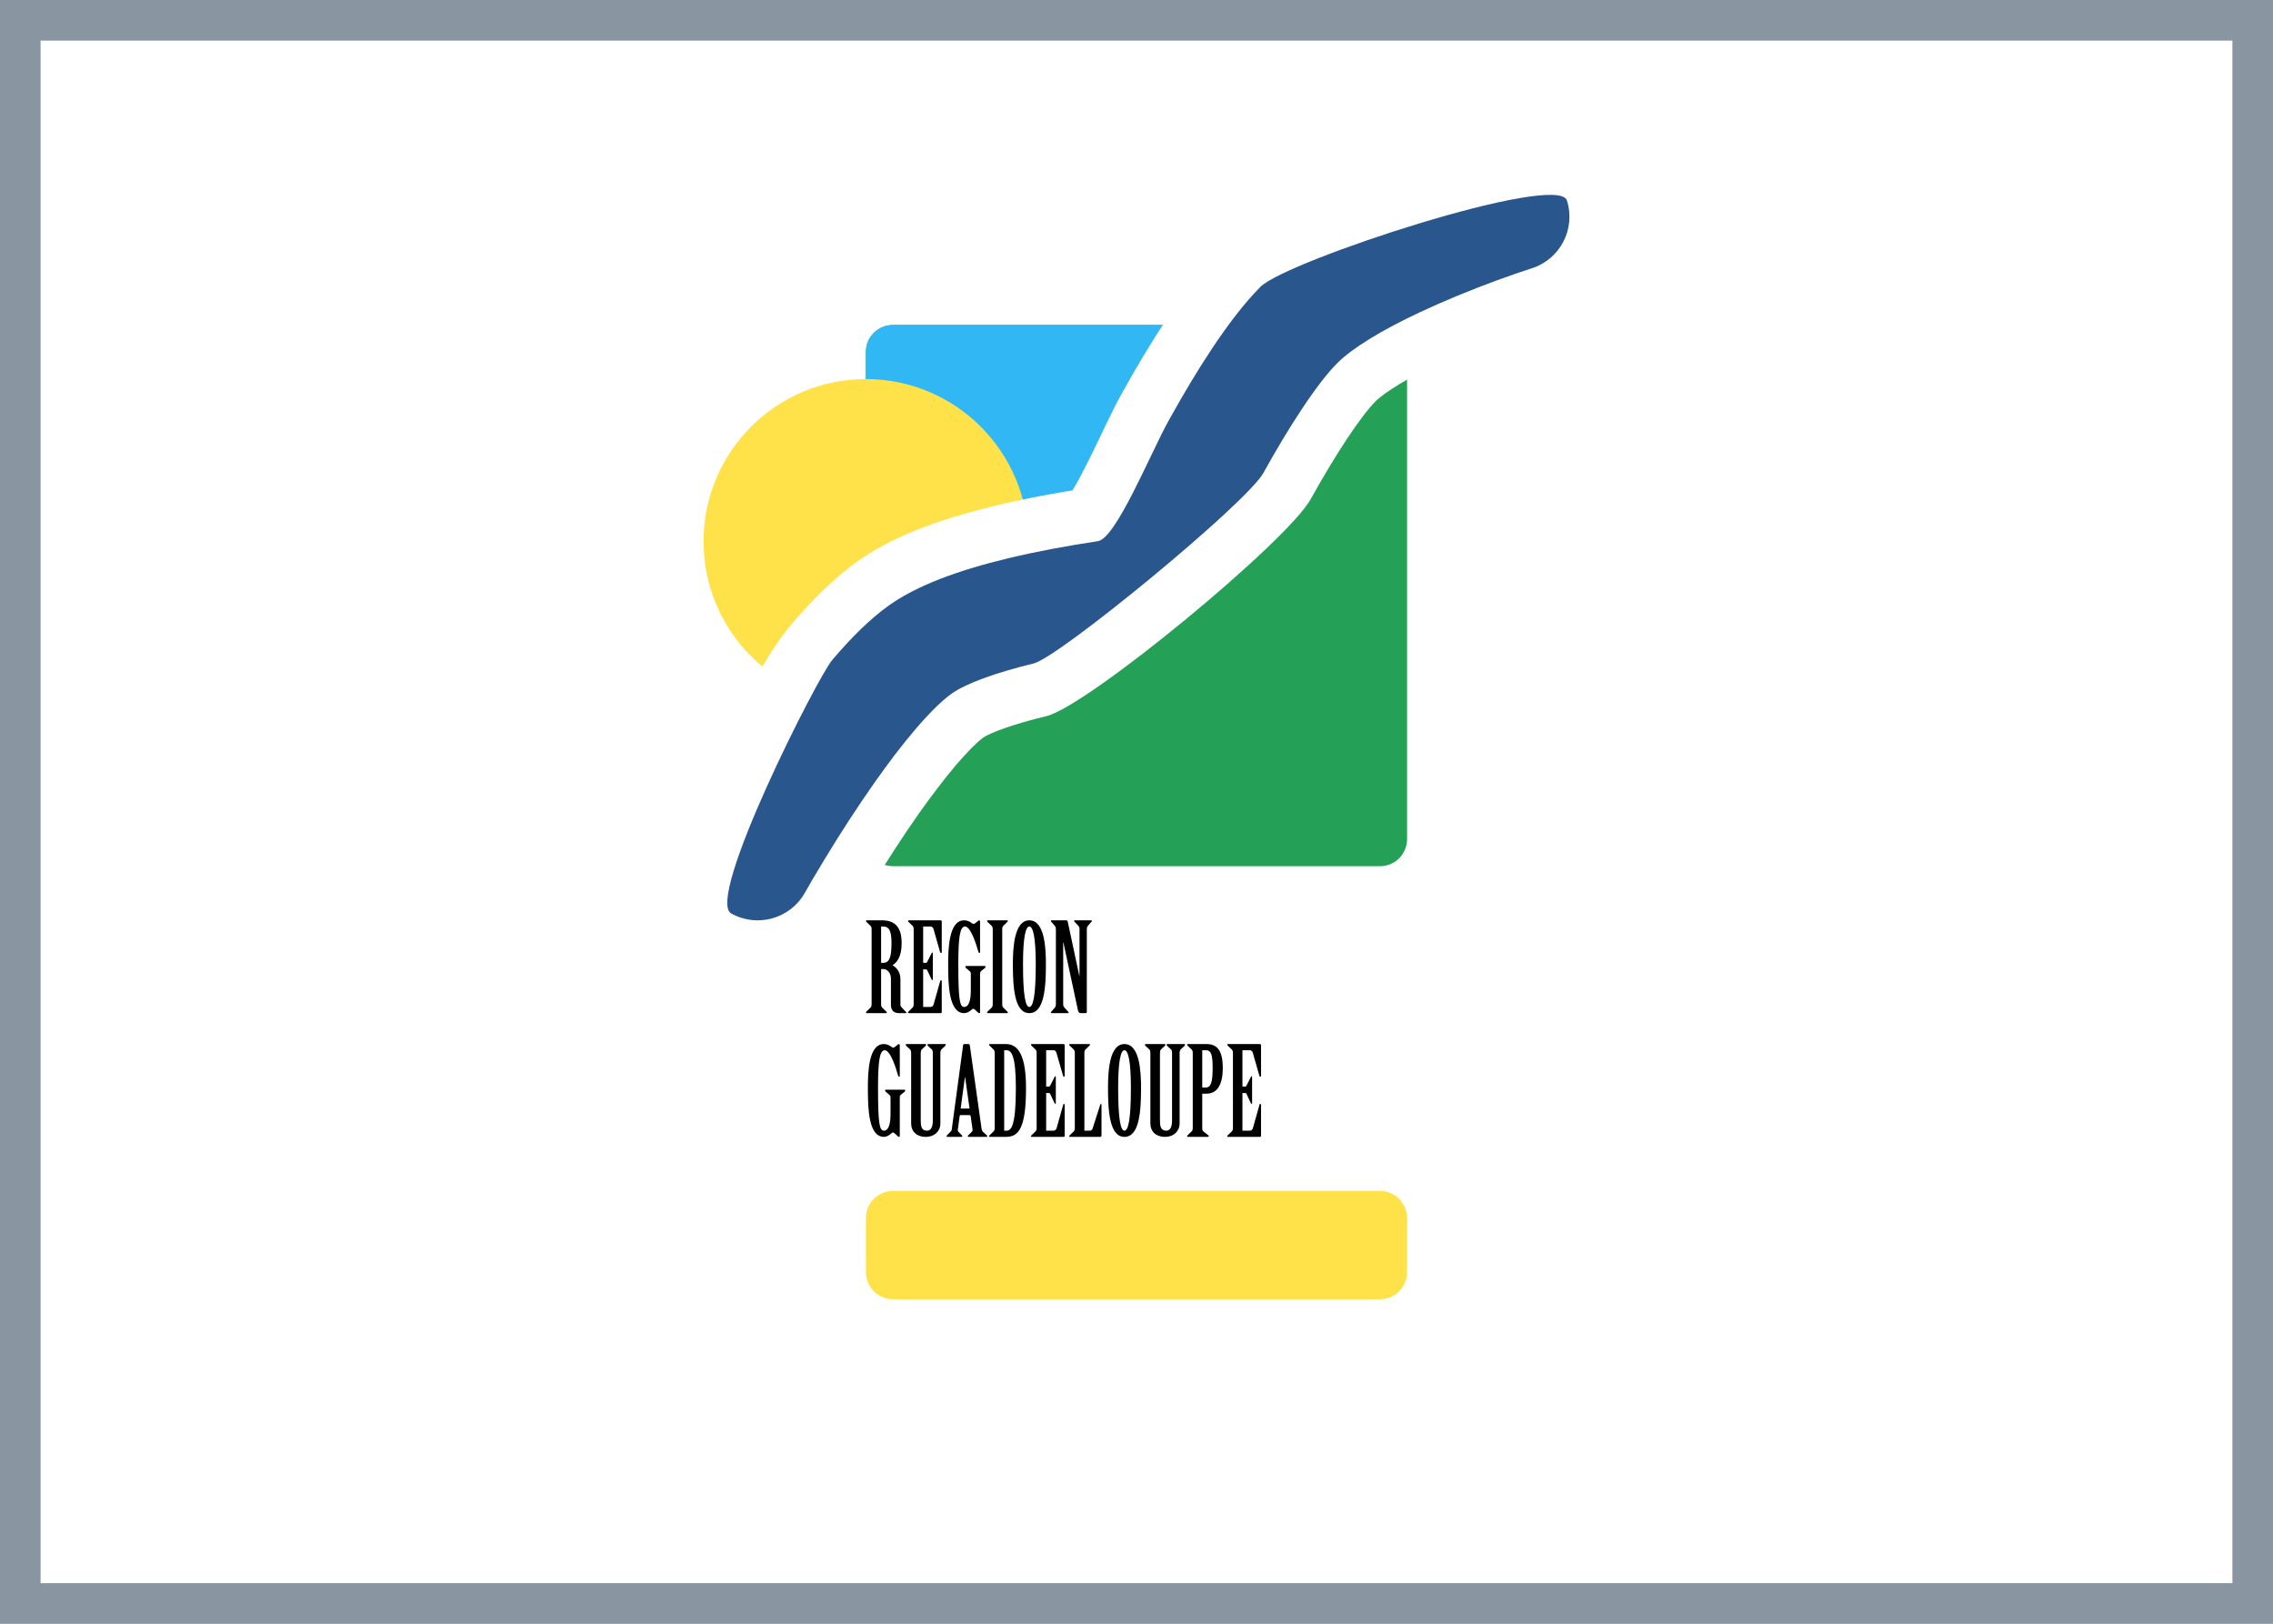 <svg fill="none" xmlns="http://www.w3.org/2000/svg" viewBox="0 0 28 20"><rect x="0" y="0" width="28" height="20" fill="#333333" stroke="none"/><g clip-path="url(#clip0_1310_7653)"><path d="M28 0H0V20H28V0Z" fill="#FFFFFF"/><path d="M17 4.003H11C10.816 4.003 10.667 4.152 10.667 4.336V10.336C10.667 10.52 10.816 10.669 11 10.669H17C17.184 10.669 17.333 10.52 17.333 10.336V4.336C17.333 4.152 17.184 4.003 17 4.003Z" fill="#25A057"/><path fill-rule="evenodd" clip-rule="evenodd" d="M10.667 4.324C10.667 4.147 10.82 4.003 11 4.003H15.666C15.851 4.003 15.926 4.127 15.834 4.283L14.05 7.286L10.91 7.759L10.695 10.335C10.679 10.52 10.667 10.53 10.667 10.348V4.324Z" fill="#31B8F4"/><path d="M10.667 8.669C11.771 8.669 12.667 7.774 12.667 6.669C12.667 5.565 11.771 4.669 10.667 4.669C9.562 4.669 8.667 5.565 8.667 6.669C8.667 7.774 9.562 8.669 10.667 8.669Z" fill="#FFE149"/><path d="M17 14.669H11C10.816 14.669 10.667 14.819 10.667 15.003V15.669C10.667 15.854 10.816 16.003 11 16.003H17C17.184 16.003 17.333 15.854 17.333 15.669V15.003C17.333 14.819 17.184 14.669 17 14.669Z" fill="#FFE149"/><path fill-rule="evenodd" clip-rule="evenodd" d="M10.854 11.936H10.88C10.933 11.936 10.975 11.987 10.975 12.054V12.381C10.975 12.433 11.002 12.479 11.072 12.479H11.151C11.159 12.479 11.166 12.479 11.166 12.474C11.166 12.47 11.16 12.464 11.154 12.458L11.105 12.406C11.098 12.398 11.092 12.389 11.092 12.378V12.06C11.092 11.976 11.046 11.917 10.994 11.889C11.048 11.856 11.107 11.787 11.107 11.618C11.107 11.42 11.025 11.336 10.866 11.336H10.676C10.67 11.336 10.667 11.341 10.667 11.345C10.667 11.35 10.674 11.354 10.677 11.359L10.723 11.403C10.734 11.414 10.737 11.428 10.737 11.446V12.369C10.737 12.387 10.734 12.401 10.723 12.412L10.677 12.456C10.674 12.461 10.667 12.465 10.667 12.47C10.667 12.474 10.67 12.479 10.676 12.479H10.915C10.921 12.479 10.924 12.474 10.924 12.47C10.924 12.465 10.917 12.461 10.914 12.456L10.868 12.412C10.857 12.401 10.854 12.387 10.854 12.369V11.936ZM10.854 11.412H10.877C10.952 11.412 10.982 11.463 10.982 11.618C10.982 11.801 10.952 11.86 10.877 11.86H10.854V11.412ZM11.372 11.412H11.459C11.479 11.412 11.493 11.421 11.499 11.441L11.581 11.728C11.582 11.734 11.587 11.738 11.593 11.738C11.598 11.738 11.601 11.735 11.601 11.729V11.35C11.601 11.342 11.595 11.336 11.589 11.336H11.194C11.188 11.336 11.185 11.341 11.185 11.345C11.185 11.35 11.192 11.354 11.195 11.359L11.241 11.403C11.252 11.414 11.255 11.428 11.255 11.446V12.369C11.255 12.387 11.252 12.401 11.241 12.412L11.195 12.456C11.192 12.462 11.185 12.465 11.185 12.47C11.185 12.474 11.188 12.479 11.194 12.479H11.589C11.596 12.479 11.601 12.473 11.601 12.465V12.083C11.601 12.078 11.598 12.074 11.593 12.074C11.589 12.074 11.584 12.077 11.582 12.083L11.5 12.375C11.494 12.394 11.479 12.403 11.459 12.403H11.372V11.94H11.406C11.413 11.94 11.419 11.943 11.422 11.95L11.474 12.061C11.477 12.068 11.479 12.072 11.485 12.072C11.489 12.072 11.491 12.069 11.491 12.064V11.741C11.491 11.735 11.489 11.732 11.485 11.732C11.48 11.732 11.479 11.735 11.476 11.741L11.422 11.848C11.419 11.856 11.413 11.859 11.406 11.859H11.372V11.412ZM11.959 12.2C11.959 12.345 11.925 12.403 11.878 12.403C11.823 12.403 11.805 12.317 11.805 11.879C11.805 11.557 11.823 11.412 11.887 11.412C11.954 11.412 12.02 11.609 12.052 11.723C12.055 11.732 12.059 11.738 12.066 11.738C12.07 11.738 12.073 11.734 12.073 11.728V11.362C12.073 11.347 12.07 11.336 12.062 11.336C12.055 11.336 12.046 11.344 12.032 11.356C12.017 11.37 12.002 11.38 11.994 11.38C11.988 11.38 11.977 11.376 11.971 11.371C11.956 11.359 11.925 11.336 11.875 11.336C11.688 11.336 11.68 11.69 11.68 11.877C11.68 12.132 11.688 12.479 11.878 12.479C11.912 12.479 11.942 12.461 11.974 12.432C11.98 12.427 11.985 12.426 11.989 12.426C11.995 12.426 11.998 12.427 12.005 12.432L12.05 12.473C12.053 12.476 12.059 12.479 12.066 12.479C12.07 12.479 12.073 12.476 12.073 12.471V11.993C12.073 11.978 12.078 11.967 12.088 11.959L12.133 11.923C12.137 11.917 12.14 11.914 12.14 11.908C12.14 11.901 12.136 11.898 12.13 11.898H11.904C11.896 11.898 11.892 11.901 11.892 11.908C11.892 11.914 11.893 11.917 11.899 11.923L11.942 11.959C11.953 11.968 11.959 11.978 11.959 11.993V12.2ZM12.229 12.369C12.229 12.387 12.226 12.401 12.215 12.412L12.169 12.456C12.166 12.461 12.159 12.465 12.159 12.47C12.159 12.474 12.162 12.479 12.168 12.479H12.407C12.413 12.479 12.416 12.474 12.416 12.47C12.416 12.465 12.408 12.461 12.405 12.456L12.36 12.412C12.349 12.401 12.346 12.387 12.346 12.369V11.446C12.346 11.428 12.349 11.414 12.36 11.403L12.405 11.359C12.408 11.354 12.416 11.35 12.416 11.345C12.416 11.341 12.413 11.336 12.407 11.336H12.168C12.162 11.336 12.159 11.341 12.159 11.345C12.159 11.35 12.166 11.354 12.169 11.359L12.215 11.403C12.226 11.414 12.229 11.428 12.229 11.446V12.369ZM12.68 11.336C12.497 11.336 12.477 11.658 12.477 11.877C12.477 12.165 12.497 12.479 12.68 12.479C12.864 12.479 12.884 12.165 12.884 11.877C12.884 11.658 12.864 11.336 12.68 11.336ZM12.68 11.412C12.725 11.412 12.759 11.54 12.759 11.879C12.759 12.275 12.725 12.403 12.68 12.403C12.635 12.403 12.602 12.275 12.602 11.879C12.602 11.54 12.635 11.412 12.68 11.412ZM13.007 12.369C13.007 12.387 13.003 12.4 12.993 12.412L12.955 12.456C12.952 12.461 12.945 12.465 12.945 12.471C12.945 12.474 12.948 12.479 12.954 12.479H13.155C13.161 12.479 13.164 12.474 13.164 12.471C13.164 12.465 13.158 12.461 13.153 12.456L13.112 12.41C13.102 12.4 13.097 12.387 13.097 12.369V11.61H13.1L13.278 12.441C13.283 12.464 13.295 12.479 13.309 12.479H13.373C13.384 12.479 13.388 12.473 13.388 12.462V11.446C13.388 11.428 13.393 11.415 13.402 11.403L13.44 11.359C13.445 11.354 13.451 11.35 13.451 11.344C13.451 11.341 13.448 11.336 13.441 11.336H13.24C13.234 11.336 13.231 11.341 13.231 11.344C13.231 11.35 13.239 11.354 13.242 11.359L13.285 11.405C13.295 11.415 13.298 11.428 13.298 11.446V12.017H13.295L13.155 11.362C13.152 11.347 13.147 11.336 13.137 11.336H12.954C12.948 11.336 12.945 11.341 12.945 11.344C12.945 11.35 12.952 11.354 12.955 11.359L12.993 11.403C13.003 11.415 13.007 11.428 13.007 11.446V12.369ZM10.97 13.724C10.97 13.869 10.936 13.927 10.889 13.927C10.834 13.927 10.816 13.841 10.816 13.402C10.816 13.081 10.834 12.936 10.898 12.936C10.965 12.936 11.031 13.133 11.063 13.247C11.066 13.256 11.07 13.262 11.077 13.262C11.081 13.262 11.084 13.258 11.084 13.252V12.886C11.084 12.87 11.081 12.86 11.073 12.86C11.066 12.86 11.057 12.867 11.043 12.88C11.028 12.893 11.013 12.904 11.005 12.904C10.999 12.904 10.988 12.899 10.982 12.895C10.967 12.883 10.936 12.86 10.886 12.86C10.699 12.86 10.691 13.213 10.691 13.401C10.691 13.655 10.699 14.003 10.889 14.003C10.923 14.003 10.953 13.984 10.985 13.956C10.991 13.951 10.996 13.949 11 13.949C11.007 13.949 11.009 13.951 11.016 13.956L11.061 13.997C11.064 14 11.07 14.003 11.077 14.003C11.081 14.003 11.084 14 11.084 13.995V13.517C11.084 13.501 11.089 13.491 11.099 13.483L11.144 13.447C11.148 13.44 11.151 13.437 11.151 13.431C11.151 13.425 11.147 13.422 11.141 13.422H10.915C10.907 13.422 10.903 13.425 10.903 13.431C10.903 13.437 10.904 13.44 10.911 13.447L10.953 13.483C10.964 13.492 10.97 13.501 10.97 13.517V13.724ZM11.224 13.838C11.224 13.933 11.287 14.003 11.407 14.003C11.511 14.003 11.584 13.933 11.584 13.838V12.97C11.584 12.951 11.589 12.936 11.596 12.927L11.643 12.883C11.648 12.878 11.651 12.874 11.651 12.869C11.651 12.864 11.648 12.86 11.642 12.86H11.433C11.427 12.86 11.424 12.864 11.424 12.869C11.424 12.874 11.427 12.878 11.432 12.883L11.479 12.927C11.488 12.936 11.491 12.951 11.491 12.97V13.799C11.491 13.866 11.476 13.927 11.419 13.927C11.348 13.927 11.342 13.866 11.342 13.799V12.97C11.342 12.951 11.346 12.936 11.354 12.927L11.401 12.883C11.406 12.878 11.409 12.874 11.409 12.869C11.409 12.864 11.406 12.86 11.4 12.86H11.166C11.16 12.86 11.157 12.864 11.157 12.869C11.157 12.874 11.16 12.878 11.165 12.883L11.212 12.927C11.221 12.936 11.224 12.951 11.224 12.97V13.838ZM11.98 13.908C11.982 13.922 11.979 13.933 11.973 13.939L11.931 13.98C11.927 13.984 11.921 13.989 11.921 13.994C11.921 13.998 11.924 14.003 11.931 14.003H12.151C12.159 14.003 12.162 13.998 12.162 13.994C12.162 13.989 12.157 13.984 12.152 13.98L12.108 13.94C12.098 13.931 12.093 13.914 12.091 13.899L11.947 12.877C11.945 12.867 11.941 12.86 11.933 12.86H11.877C11.869 12.86 11.866 12.866 11.864 12.874L11.726 13.898C11.724 13.911 11.723 13.927 11.713 13.936L11.671 13.978C11.666 13.983 11.66 13.989 11.66 13.994C11.66 13.998 11.663 14.003 11.669 14.003H11.845C11.852 14.003 11.855 13.998 11.855 13.994C11.855 13.989 11.846 13.983 11.84 13.975L11.806 13.94C11.8 13.933 11.797 13.924 11.799 13.913L11.822 13.745C11.823 13.739 11.826 13.735 11.831 13.735H11.944C11.951 13.735 11.956 13.741 11.957 13.748L11.98 13.908ZM11.84 13.654C11.837 13.654 11.834 13.651 11.835 13.645L11.886 13.27H11.889L11.942 13.643C11.944 13.649 11.941 13.654 11.936 13.654H11.84ZM12.253 13.893C12.253 13.911 12.25 13.925 12.239 13.936L12.194 13.98C12.191 13.986 12.183 13.989 12.183 13.994C12.183 13.998 12.186 14.003 12.192 14.003H12.393C12.547 14.003 12.639 13.899 12.639 13.402C12.639 13.008 12.547 12.86 12.393 12.86H12.192C12.186 12.86 12.183 12.864 12.183 12.869C12.183 12.874 12.191 12.878 12.194 12.883L12.239 12.927C12.25 12.938 12.253 12.951 12.253 12.97V13.893ZM12.37 12.936H12.398C12.457 12.936 12.514 12.994 12.514 13.402C12.514 13.869 12.457 13.927 12.398 13.927H12.37V12.936ZM12.887 12.936H12.974C12.993 12.936 13.007 12.945 13.013 12.965L13.096 13.252C13.097 13.258 13.102 13.262 13.108 13.262C13.112 13.262 13.115 13.259 13.115 13.253V12.874C13.115 12.866 13.109 12.86 13.103 12.86H12.709C12.703 12.86 12.699 12.864 12.699 12.869C12.699 12.874 12.707 12.878 12.71 12.883L12.756 12.927C12.767 12.938 12.77 12.951 12.77 12.97V13.893C12.77 13.911 12.767 13.925 12.756 13.936L12.71 13.98C12.707 13.986 12.699 13.989 12.699 13.994C12.699 13.998 12.703 14.003 12.709 14.003H13.103C13.111 14.003 13.115 13.997 13.115 13.989V13.607C13.115 13.602 13.112 13.597 13.108 13.597C13.103 13.597 13.099 13.6 13.097 13.607L13.015 13.899C13.009 13.917 12.993 13.927 12.974 13.927H12.887V13.463H12.92C12.928 13.463 12.934 13.466 12.937 13.474L12.989 13.585C12.992 13.591 12.993 13.596 13 13.596C13.004 13.596 13.006 13.593 13.006 13.588V13.265C13.006 13.259 13.004 13.256 13 13.256C12.995 13.256 12.993 13.259 12.991 13.265L12.937 13.372C12.934 13.38 12.928 13.383 12.92 13.383H12.887V12.936ZM13.24 13.893C13.24 13.911 13.237 13.925 13.227 13.936L13.181 13.98C13.178 13.986 13.17 13.989 13.17 13.994C13.17 13.998 13.173 14.003 13.179 14.003H13.553C13.565 14.003 13.569 13.995 13.569 13.981V13.608C13.569 13.602 13.566 13.597 13.562 13.597C13.556 13.597 13.556 13.602 13.553 13.608L13.458 13.904C13.452 13.922 13.437 13.927 13.419 13.927H13.358V12.97C13.358 12.951 13.361 12.938 13.371 12.927L13.417 12.883C13.42 12.878 13.428 12.874 13.428 12.869C13.428 12.864 13.425 12.86 13.419 12.86H13.179C13.173 12.86 13.17 12.864 13.17 12.869C13.17 12.874 13.178 12.878 13.181 12.883L13.227 12.927C13.237 12.938 13.24 12.951 13.24 12.97V13.893ZM13.851 12.86C13.669 12.86 13.649 13.181 13.649 13.401C13.649 13.689 13.669 14.003 13.851 14.003C14.036 14.003 14.056 13.689 14.056 13.401C14.056 13.181 14.036 12.86 13.851 12.86ZM13.851 12.936C13.897 12.936 13.931 13.064 13.931 13.402C13.931 13.799 13.897 13.927 13.851 13.927C13.807 13.927 13.774 13.799 13.774 13.402C13.774 13.064 13.807 12.936 13.851 12.936ZM14.171 13.838C14.171 13.933 14.234 14.003 14.354 14.003C14.458 14.003 14.531 13.933 14.531 13.838V12.97C14.531 12.951 14.536 12.936 14.543 12.927L14.591 12.883C14.595 12.878 14.598 12.874 14.598 12.869C14.598 12.864 14.595 12.86 14.589 12.86H14.38C14.374 12.86 14.371 12.864 14.371 12.869C14.371 12.874 14.374 12.878 14.379 12.883L14.426 12.927C14.435 12.936 14.438 12.951 14.438 12.97V13.799C14.438 13.866 14.423 13.927 14.367 13.927C14.295 13.927 14.289 13.866 14.289 13.799V12.97C14.289 12.951 14.293 12.936 14.301 12.927L14.348 12.883C14.353 12.878 14.356 12.874 14.356 12.869C14.356 12.864 14.353 12.86 14.347 12.86H14.114C14.107 12.86 14.104 12.864 14.104 12.869C14.104 12.874 14.107 12.878 14.112 12.883L14.159 12.927C14.168 12.936 14.171 12.951 14.171 12.97V13.838ZM14.693 13.893C14.693 13.911 14.69 13.925 14.679 13.936L14.633 13.98C14.63 13.986 14.623 13.989 14.623 13.994C14.623 13.998 14.626 14.003 14.632 14.003H14.882C14.888 14.003 14.891 13.998 14.891 13.994C14.891 13.989 14.885 13.984 14.88 13.98L14.824 13.936C14.811 13.927 14.81 13.911 14.81 13.893V13.471H14.862C14.999 13.471 15.063 13.352 15.063 13.155C15.063 12.922 14.981 12.86 14.862 12.86H14.632C14.626 12.86 14.623 12.864 14.623 12.869C14.623 12.874 14.63 12.878 14.633 12.883L14.679 12.927C14.69 12.938 14.693 12.951 14.693 12.97V13.893ZM14.81 12.936H14.854C14.918 12.936 14.938 12.986 14.938 13.155C14.938 13.325 14.918 13.395 14.854 13.395H14.81V12.936ZM15.305 12.936H15.392C15.412 12.936 15.425 12.945 15.432 12.965L15.514 13.252C15.515 13.258 15.52 13.262 15.526 13.262C15.531 13.262 15.534 13.259 15.534 13.253V12.874C15.534 12.866 15.528 12.86 15.521 12.86H15.127C15.121 12.86 15.118 12.864 15.118 12.869C15.118 12.874 15.125 12.878 15.128 12.883L15.174 12.927C15.185 12.938 15.188 12.951 15.188 12.97V13.893C15.188 13.911 15.185 13.925 15.174 13.936L15.128 13.98C15.125 13.986 15.118 13.989 15.118 13.994C15.118 13.998 15.121 14.003 15.127 14.003H15.521C15.529 14.003 15.534 13.997 15.534 13.989V13.607C15.534 13.602 15.531 13.597 15.526 13.597C15.521 13.597 15.517 13.6 15.515 13.607L15.433 13.899C15.427 13.917 15.412 13.927 15.392 13.927H15.305V13.463H15.339C15.346 13.463 15.352 13.466 15.355 13.474L15.407 13.585C15.41 13.591 15.412 13.596 15.418 13.596C15.422 13.596 15.424 13.593 15.424 13.588V13.265C15.424 13.259 15.422 13.256 15.418 13.256C15.413 13.256 15.412 13.259 15.409 13.265L15.355 13.372C15.352 13.38 15.346 13.383 15.339 13.383H15.305V12.936Z" fill="black"/><path d="M17.299 2.111C19.131 1.555 19.683 1.459 19.938 2.268C20.16 2.97 19.77 3.719 19.068 3.941C18.979 3.969 18.833 4.019 18.669 4.079C18.347 4.198 18.043 4.323 17.772 4.45C17.36 4.644 17.059 4.829 16.945 4.943C16.859 5.029 16.734 5.192 16.589 5.411C16.453 5.617 16.303 5.865 16.144 6.151C15.855 6.67 13.4 8.698 12.889 8.821C12.492 8.916 12.195 9.026 12.109 9.087C12.04 9.137 11.919 9.256 11.775 9.425C11.637 9.588 11.483 9.789 11.318 10.022C11.127 10.294 10.929 10.598 10.733 10.921C10.633 11.084 10.548 11.23 10.496 11.322C10.136 11.964 9.323 12.192 8.681 11.832C7.798 11.337 9.087 8.469 9.744 7.696C10.027 7.365 10.291 7.109 10.558 6.918C10.973 6.621 11.525 6.406 12.265 6.228C12.625 6.141 13.015 6.068 13.426 6.007C13.226 6.036 13.196 6.065 13.172 6.101C13.221 6.03 13.286 5.916 13.364 5.762C13.396 5.701 13.415 5.662 13.467 5.556C13.505 5.477 13.632 5.214 13.646 5.185C13.717 5.038 13.767 4.939 13.814 4.855C14.006 4.51 14.189 4.205 14.366 3.938C14.606 3.576 14.831 3.288 15.055 3.062C15.322 2.793 16.227 2.436 17.299 2.111Z" fill="#FFFFFF"/><path d="M15.527 3.533C15.334 3.727 15.134 3.986 14.922 4.306C14.752 4.562 14.577 4.855 14.397 5.179C14.175 5.577 13.748 6.633 13.524 6.666C13.149 6.722 12.775 6.791 12.421 6.876C11.791 7.028 11.294 7.212 10.946 7.46C10.723 7.62 10.494 7.844 10.252 8.129C10.068 8.345 8.686 11.07 9.007 11.251C9.328 11.431 9.735 11.317 9.915 10.996C9.961 10.914 10.047 10.766 10.164 10.574C10.358 10.254 10.565 9.935 10.773 9.639C10.946 9.393 11.113 9.175 11.268 8.993C11.445 8.784 11.601 8.631 11.721 8.545C11.894 8.421 12.258 8.287 12.733 8.172C13.044 8.098 15.354 6.2 15.562 5.827C15.726 5.532 15.885 5.267 16.034 5.043C16.201 4.79 16.351 4.595 16.473 4.473C16.655 4.29 17.015 4.069 17.489 3.847C17.789 3.706 18.114 3.573 18.44 3.453C18.635 3.382 18.785 3.331 18.868 3.305C19.219 3.194 19.413 2.82 19.302 2.469C19.192 2.117 15.845 3.213 15.527 3.533Z" fill="#29568D"/><path fill-rule="evenodd" clip-rule="evenodd" d="M0 0V20H28V0H0ZM27.5 0.5H0.5L0.5 19.5H27.5V0.5Z" fill="#8996A2"/></g><defs><clipPath id="clip0_1310_7653"><rect width="28" height="20" fill="#FFFFFF"/></clipPath></defs></svg>